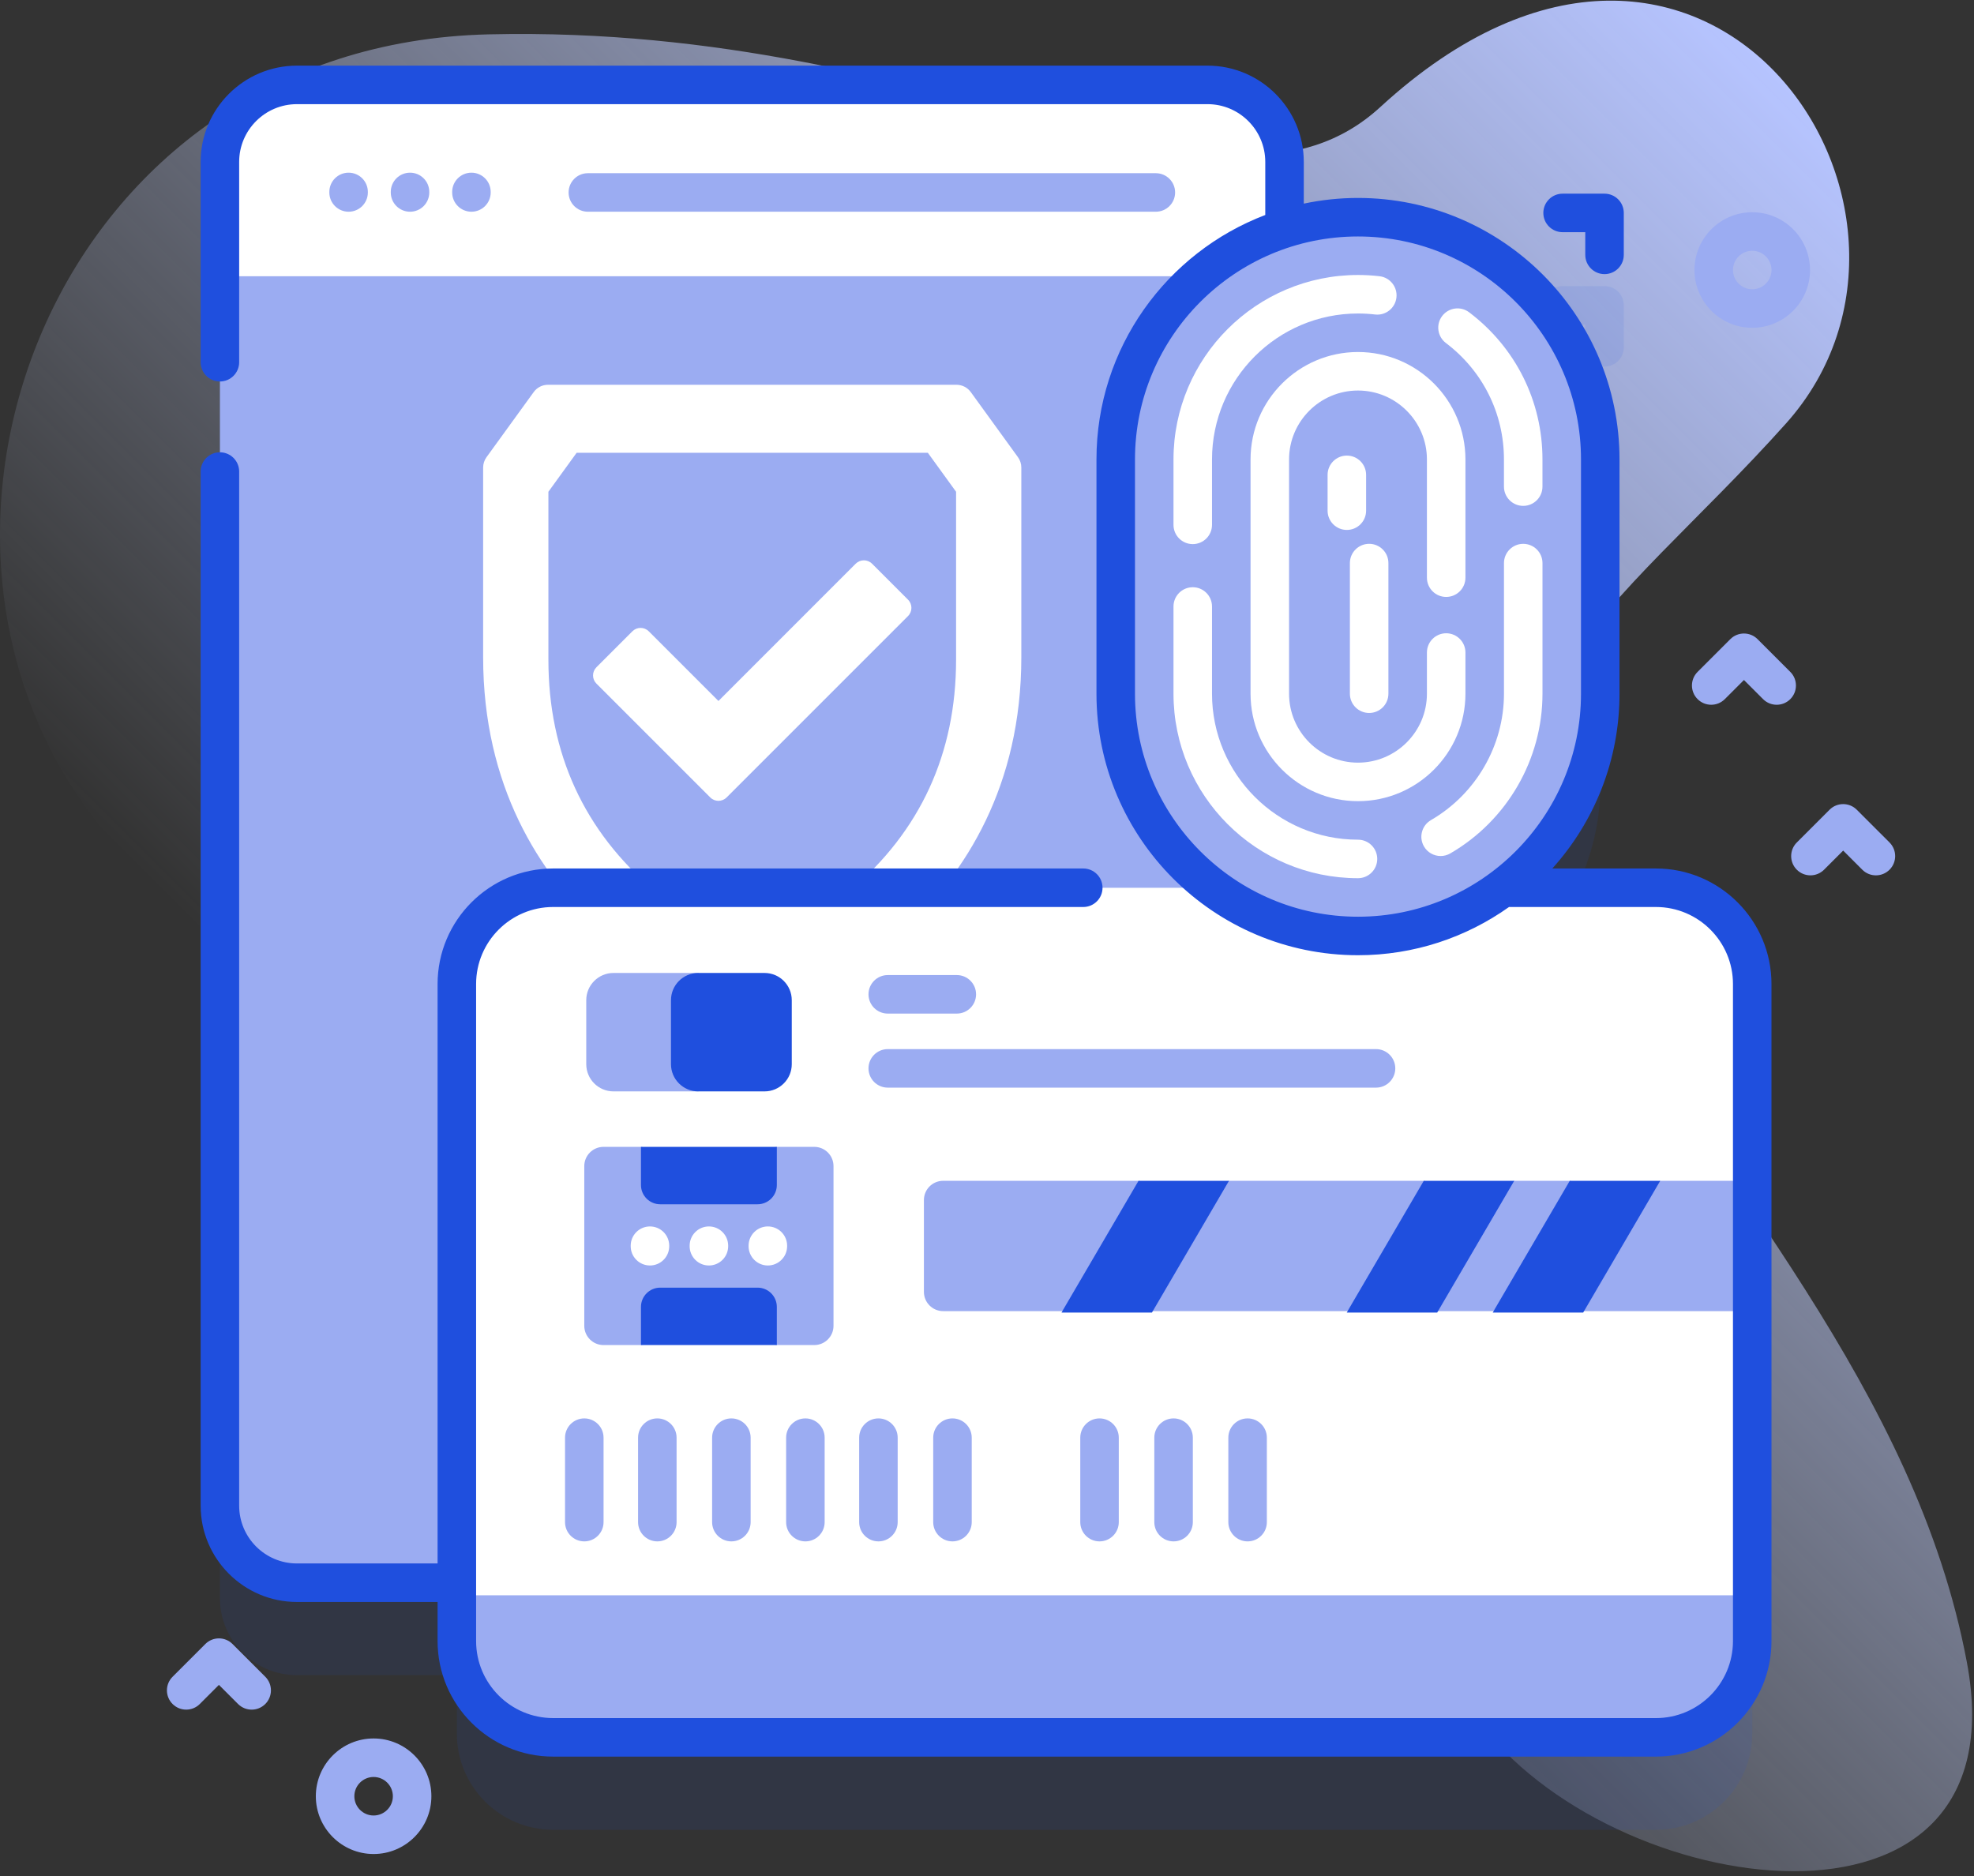 <svg width="242" height="230" viewBox="0 0 242 230" fill="none" xmlns="http://www.w3.org/2000/svg">
<rect x="0" y="0" width="242" height="230" fill="#333333" stroke="none"/>
<g clip-path="url(#clip0_1260_7153)">
<path d="M241.131 203.818C234.87 170.434 210.477 144.764 193.698 116.09C176.475 86.659 197.783 75.579 218.955 51.914C242.332 25.784 209.028 -23.443 169.219 13.122C149.849 30.913 116.785 2.898 59.933 4.211C6.872 5.436 -15.549 65.02 11.529 100.338C33.366 128.82 72.576 137.439 105.615 147.917C139.178 158.561 161.376 183.602 181.069 210.746C197.299 233.118 248.003 240.457 241.131 203.818Z" fill="url(#paint0_linear_1260_7153)"/>
<g opacity="0.1">
<path d="M203.009 120.172H183.887C191.259 114.676 196.181 105.922 196.181 96.383V67.662C196.181 51.286 182.858 37.963 166.481 37.963C163.362 37.963 160.334 38.487 157.477 39.439V31.186C157.477 25.968 153.251 21.742 148.033 21.742H36.405C31.187 21.742 26.961 25.968 26.961 31.186V195.928C26.961 201.146 31.187 205.372 36.405 205.372H56.008V212.526C56.008 219.047 61.292 224.331 67.814 224.331H203.01C209.526 224.331 214.815 219.047 214.815 212.526V131.977C214.814 125.456 209.526 120.172 203.009 120.172Z" fill="#1F4FDE"/>
<path d="M191.564 39.8H194.344V42.58C194.344 43.884 195.401 44.941 196.705 44.941C198.009 44.941 199.066 43.884 199.066 42.58V37.439C199.066 36.135 198.009 35.078 196.705 35.078H191.564C190.26 35.078 189.203 36.135 189.203 37.439C189.203 38.743 190.26 39.8 191.564 39.8Z" fill="#1F4FDE"/>
</g>
<path d="M157.477 19.852V184.594C157.477 189.812 153.251 194.038 148.033 194.038H36.405C31.187 194.038 26.961 189.812 26.961 184.594V19.852C26.961 14.634 31.187 10.408 36.405 10.408H148.033C153.251 10.408 157.477 14.634 157.477 19.852Z" fill="#9BACF2"/>
<path d="M92.937 125.009C93.012 124.981 93.093 124.952 93.178 124.924C93.093 124.957 93.012 124.985 92.937 125.014C92.762 125.08 92.583 125.113 92.398 125.127C92.583 125.113 92.762 125.07 92.937 125.009Z" fill="white"/>
<path d="M93.18 124.924C93.354 124.858 93.548 124.787 93.76 124.707C93.548 124.792 93.354 124.863 93.18 124.924Z" fill="white"/>
<path d="M93.758 124.706C94.079 124.583 94.442 124.437 94.849 124.271C94.442 124.441 94.079 124.583 93.758 124.706Z" fill="white"/>
<path d="M95.266 124.098C95.837 123.852 96.479 123.564 97.173 123.238C96.479 123.569 95.837 123.852 95.266 124.098Z" fill="white"/>
<path d="M117.262 47.174H67.177C66.485 47.174 65.835 47.506 65.429 48.066L59.641 56.054C59.374 56.423 59.23 56.866 59.23 57.321V80.567C59.23 112.168 86.682 123.301 91.501 125.012C91.966 125.177 92.472 125.177 92.937 125.012C97.757 123.3 125.208 112.168 125.208 80.567V57.321C125.208 56.866 125.064 56.423 124.798 56.054L119.01 48.066C118.604 47.506 117.954 47.174 117.262 47.174Z" fill="white"/>
<path d="M92.22 116.49C89.708 115.457 84.93 113.177 80.251 109.218C71.611 101.906 67.231 92.372 67.231 80.88V60.289L70.693 55.51H113.746L117.209 60.289V80.88C117.209 92.372 112.828 101.907 104.188 109.218C99.509 113.177 94.732 115.457 92.22 116.49Z" fill="#9BACF2"/>
<path d="M87.074 97.767L73.118 83.811C72.565 83.257 72.565 82.361 73.118 81.807L77.529 77.396C78.083 76.843 78.98 76.843 79.533 77.396L88.076 85.939L104.904 69.11C105.458 68.557 106.355 68.557 106.908 69.11L111.319 73.522C111.873 74.075 111.873 74.972 111.319 75.525L89.078 97.766C88.524 98.32 87.627 98.32 87.074 97.767Z" fill="white"/>
<path d="M157.478 33.864V19.852C157.478 14.636 153.25 10.408 148.034 10.408H36.405C31.189 10.408 26.961 14.636 26.961 19.852V33.864H157.478Z" fill="white"/>
<path d="M57.795 25.957C56.491 25.957 55.434 24.9 55.434 23.596V23.531C55.434 22.227 56.491 21.17 57.795 21.17C59.098 21.17 60.156 22.227 60.156 23.531V23.596C60.156 24.9 59.098 25.957 57.795 25.957Z" fill="#9BACF2"/>
<path d="M50.267 25.957C48.964 25.957 47.906 24.9 47.906 23.596V23.531C47.906 22.227 48.964 21.17 50.267 21.17C51.571 21.17 52.628 22.227 52.628 23.531V23.596C52.628 24.9 51.572 25.957 50.267 25.957Z" fill="#9BACF2"/>
<path d="M42.736 25.957C41.432 25.957 40.375 24.9 40.375 23.596V23.531C40.375 22.227 41.432 21.17 42.736 21.17C44.04 21.17 45.097 22.227 45.097 23.531V23.596C45.097 24.9 44.04 25.957 42.736 25.957Z" fill="#9BACF2"/>
<path d="M141.7 25.956H72.068C70.764 25.956 69.707 24.9 69.707 23.595C69.707 22.291 70.764 21.234 72.068 21.234H141.7C143.004 21.234 144.061 22.291 144.061 23.595C144.061 24.9 143.004 25.956 141.7 25.956Z" fill="#9BACF2"/>
<path d="M214.814 120.645V201.193C214.814 207.714 209.525 212.998 203.009 212.998H67.813C61.292 212.998 56.008 207.714 56.008 201.193V120.645C56.008 114.124 61.292 108.84 67.813 108.84H203.009C209.526 108.84 214.814 114.124 214.814 120.645Z" fill="white"/>
<path d="M75.21 119.285C73.366 119.285 71.871 120.78 71.871 122.624V130.466C71.871 132.31 73.366 133.804 75.21 133.804H85.598L93.729 126.545L85.598 119.285H75.21Z" fill="#9BACF2"/>
<path d="M93.728 133.804H85.596C83.752 133.804 82.258 132.31 82.258 130.466V122.624C82.258 120.78 83.752 119.285 85.596 119.285H93.728C95.572 119.285 97.066 120.78 97.066 122.624V130.466C97.066 132.309 95.572 133.804 93.728 133.804Z" fill="#1F4FDE"/>
<path d="M113.266 147.127V158.383C113.266 159.687 114.323 160.744 115.627 160.744H130.131L136.782 159.327L141.221 160.744H165.099L170.671 159.327L176.189 160.744H182.996L188.819 159.327L194.086 160.744H214.813V144.766H203.53L198.294 146.182L192.44 144.766H185.633L180.384 146.182L174.543 144.766H150.664L145.281 146.182L139.574 144.766H115.627C114.322 144.766 113.266 145.822 113.266 147.127Z" fill="#9BACF2"/>
<path d="M99.822 164.904H95.235L86.906 163.488L78.577 164.904H73.99C72.686 164.904 71.629 163.847 71.629 162.543V142.965C71.629 141.661 72.686 140.604 73.99 140.604H78.577L86.906 142.02L95.235 140.604H99.822C101.126 140.604 102.183 141.661 102.183 142.965V162.543C102.183 163.847 101.126 164.904 99.822 164.904Z" fill="#9BACF2"/>
<path d="M92.874 147.643H80.939C79.635 147.643 78.578 146.585 78.578 145.282V140.604H95.235V145.282C95.235 146.585 94.178 147.643 92.874 147.643Z" fill="#1F4FDE"/>
<path d="M80.939 157.865H92.874C94.178 157.865 95.235 158.922 95.235 160.226V164.904H78.578V160.226C78.578 158.922 79.635 157.865 80.939 157.865Z" fill="#1F4FDE"/>
<path d="M79.681 155.148C78.378 155.148 77.32 154.091 77.32 152.787V152.722C77.32 151.418 78.378 150.361 79.681 150.361C80.985 150.361 82.042 151.418 82.042 152.722V152.787C82.042 154.091 80.985 155.148 79.681 155.148Z" fill="white"/>
<path d="M86.908 155.148C85.604 155.148 84.547 154.091 84.547 152.787V152.722C84.547 151.418 85.604 150.361 86.908 150.361C88.212 150.361 89.269 151.418 89.269 152.722V152.787C89.269 154.091 88.212 155.148 86.908 155.148Z" fill="white"/>
<path d="M94.134 155.148C92.831 155.148 91.773 154.091 91.773 152.787V152.722C91.773 151.418 92.831 150.361 94.134 150.361C95.438 150.361 96.496 151.418 96.496 152.722V152.787C96.496 154.091 95.438 155.148 94.134 155.148Z" fill="white"/>
<path d="M56.008 195.58V201.194C56.008 207.713 61.293 212.999 67.813 212.999L203.008 212.999C209.528 212.999 214.813 207.714 214.813 201.194V195.58H56.008Z" fill="#9BACF2"/>
<path d="M202.935 188.974C201.631 188.974 200.574 187.917 200.574 186.613V186.549C200.574 185.244 201.631 184.188 202.935 184.188C204.239 184.188 205.296 185.244 205.296 186.549V186.613C205.296 187.917 204.239 188.974 202.935 188.974Z" fill="white"/>
<path d="M195.408 188.974C194.104 188.974 193.047 187.917 193.047 186.613V186.549C193.047 185.244 194.104 184.188 195.408 184.188C196.712 184.188 197.769 185.244 197.769 186.549V186.613C197.769 187.917 196.712 188.974 195.408 188.974Z" fill="white"/>
<path d="M187.877 188.974C186.573 188.974 185.516 187.917 185.516 186.613V186.549C185.516 185.244 186.573 184.188 187.877 184.188C189.18 184.188 190.238 185.244 190.238 186.549V186.613C190.238 187.917 189.181 188.974 187.877 188.974Z" fill="white"/>
<path d="M98.736 188.973C97.432 188.973 96.375 187.916 96.375 186.612V176.257C96.375 174.953 97.432 173.896 98.736 173.896C100.04 173.896 101.097 174.953 101.097 176.257V186.612C101.097 187.916 100.04 188.973 98.736 188.973Z" fill="#9BACF2"/>
<path d="M116.767 188.973C115.464 188.973 114.406 187.916 114.406 186.612V176.257C114.406 174.953 115.464 173.896 116.767 173.896C118.071 173.896 119.128 174.953 119.128 176.257V186.612C119.128 187.916 118.071 188.973 116.767 188.973Z" fill="#9BACF2"/>
<path d="M107.689 188.973C106.385 188.973 105.328 187.916 105.328 186.612V176.257C105.328 174.953 106.385 173.896 107.689 173.896C108.993 173.896 110.05 174.953 110.05 176.257V186.612C110.05 187.916 108.993 188.973 107.689 188.973Z" fill="#9BACF2"/>
<path d="M71.63 188.973C70.327 188.973 69.269 187.916 69.269 186.612V176.257C69.269 174.953 70.327 173.896 71.63 173.896C72.934 173.896 73.992 174.953 73.992 176.257V186.612C73.992 187.916 72.934 188.973 71.63 188.973Z" fill="#9BACF2"/>
<path d="M89.662 188.973C88.358 188.973 87.301 187.916 87.301 186.612V176.257C87.301 174.953 88.358 173.896 89.662 173.896C90.966 173.896 92.023 174.953 92.023 176.257V186.612C92.023 187.916 90.966 188.973 89.662 188.973Z" fill="#9BACF2"/>
<path d="M80.584 188.973C79.28 188.973 78.223 187.916 78.223 186.612V176.257C78.223 174.953 79.28 173.896 80.584 173.896C81.887 173.896 82.945 174.953 82.945 176.257V186.612C82.945 187.916 81.887 188.973 80.584 188.973Z" fill="#9BACF2"/>
<path d="M152.947 188.973C151.643 188.973 150.586 187.916 150.586 186.612V176.257C150.586 174.953 151.643 173.896 152.947 173.896C154.251 173.896 155.308 174.953 155.308 176.257V186.612C155.308 187.916 154.251 188.973 152.947 188.973Z" fill="#9BACF2"/>
<path d="M143.873 188.973C142.569 188.973 141.512 187.916 141.512 186.612V176.257C141.512 174.953 142.569 173.896 143.873 173.896C145.176 173.896 146.234 174.953 146.234 176.257V186.612C146.234 187.916 145.177 188.973 143.873 188.973Z" fill="#9BACF2"/>
<path d="M134.795 188.973C133.491 188.973 132.434 187.916 132.434 186.612V176.257C132.434 174.953 133.491 173.896 134.795 173.896C136.098 173.896 137.156 174.953 137.156 176.257V186.612C137.156 187.916 136.098 188.973 134.795 188.973Z" fill="#9BACF2"/>
<path d="M168.692 133.343H108.834C107.53 133.343 106.473 132.286 106.473 130.982C106.473 129.678 107.53 128.621 108.834 128.621H168.692C169.996 128.621 171.053 129.678 171.053 130.982C171.053 132.286 169.996 133.343 168.692 133.343Z" fill="#9BACF2"/>
<path d="M117.299 124.265H108.834C107.53 124.265 106.473 123.208 106.473 121.904C106.473 120.6 107.53 119.543 108.834 119.543H117.299C118.603 119.543 119.66 120.6 119.66 121.904C119.66 123.208 118.603 124.265 117.299 124.265Z" fill="#9BACF2"/>
<path d="M176.192 160.919H165.102L174.546 144.766H185.636L176.192 160.919Z" fill="#1F4FDE"/>
<path d="M141.222 160.919H130.133L139.577 144.766H150.667L141.222 160.919Z" fill="#1F4FDE"/>
<path d="M194.09 160.919H183L192.444 144.766H203.534L194.09 160.919Z" fill="#1F4FDE"/>
<path d="M166.481 26.629C150.443 26.629 136.781 40.321 136.781 56.328V85.049C136.781 101.194 150.344 114.749 166.48 114.749C182.443 114.749 196.18 100.989 196.18 85.049V56.328C196.181 39.952 182.858 26.629 166.481 26.629Z" fill="#9BACF2"/>
<path d="M166.48 107.667C154.009 107.667 143.863 97.521 143.863 85.05V74.355C143.863 73.051 144.921 71.994 146.224 71.994C147.528 71.994 148.585 73.051 148.585 74.355V85.05C148.585 94.917 156.613 102.945 166.48 102.945C167.784 102.945 168.841 104.001 168.841 105.306C168.841 106.61 167.784 107.667 166.48 107.667Z" fill="white"/>
<path d="M176.614 104.948C175.799 104.948 175.007 104.526 174.569 103.771C173.915 102.643 174.299 101.198 175.427 100.544C180.947 97.343 184.377 91.406 184.377 85.05V69.035C184.377 67.731 185.434 66.674 186.738 66.674C188.042 66.674 189.099 67.731 189.099 69.035V85.05C189.099 93.085 184.768 100.587 177.795 104.629C177.423 104.845 177.016 104.948 176.614 104.948Z" fill="white"/>
<path d="M186.736 62.02C185.432 62.02 184.375 60.963 184.375 59.659V56.328C184.375 50.679 181.78 45.477 177.257 42.052C176.217 41.265 176.012 39.784 176.799 38.745C177.586 37.705 179.067 37.5 180.106 38.287C185.82 42.612 189.097 49.188 189.097 56.328V59.659C189.097 60.963 188.039 62.02 186.736 62.02Z" fill="white"/>
<path d="M146.224 66.708C144.921 66.708 143.863 65.651 143.863 64.347V56.33C143.863 43.859 154.009 33.713 166.48 33.713C167.363 33.713 168.252 33.764 169.122 33.866C170.418 34.017 171.344 35.19 171.193 36.486C171.042 37.78 169.867 38.712 168.574 38.556C167.885 38.476 167.18 38.435 166.48 38.435C156.613 38.435 148.585 46.462 148.585 56.33V64.347C148.585 65.651 147.528 66.708 146.224 66.708Z" fill="white"/>
<path d="M166.481 98.222C159.218 98.222 153.309 92.312 153.309 85.049V56.329C153.309 49.065 159.218 43.156 166.481 43.156C173.745 43.156 179.654 49.065 179.654 56.329V70.823C179.654 72.127 178.596 73.184 177.293 73.184C175.989 73.184 174.932 72.127 174.932 70.823V56.329C174.932 51.67 171.141 47.878 166.481 47.878C161.821 47.878 158.031 51.669 158.031 56.329V85.049C158.031 89.709 161.821 93.5 166.481 93.5C171.141 93.5 174.932 89.709 174.932 85.049V79.999C174.932 78.695 175.989 77.638 177.293 77.638C178.596 77.638 179.654 78.695 179.654 79.999V85.049C179.654 92.312 173.745 98.222 166.481 98.222Z" fill="white"/>
<path d="M165.115 64.97C163.811 64.97 162.754 63.913 162.754 62.609V58.217C162.754 56.912 163.811 55.855 165.115 55.855C166.419 55.855 167.476 56.912 167.476 58.217V62.609C167.476 63.913 166.419 64.97 165.115 64.97Z" fill="white"/>
<path d="M167.849 87.41C166.546 87.41 165.488 86.353 165.488 85.049V69.033C165.488 67.729 166.546 66.672 167.849 66.672C169.153 66.672 170.21 67.729 170.21 69.033V85.049C170.21 86.353 169.153 87.41 167.849 87.41Z" fill="white"/>
<path d="M203.007 106.476H190.306C195.422 100.793 198.541 93.28 198.541 85.05V56.329C198.541 38.651 184.159 24.268 166.481 24.268C164.203 24.268 161.982 24.511 159.837 24.965V19.852C159.837 13.343 154.541 8.047 148.032 8.047H36.403C29.893 8.047 24.598 13.343 24.598 19.852V44.409C24.598 45.713 25.655 46.77 26.959 46.77C28.262 46.77 29.32 45.713 29.32 44.409V19.852C29.32 15.946 32.497 12.769 36.403 12.769H148.032C151.938 12.769 155.115 15.946 155.115 19.852V26.357C143.032 30.954 134.42 42.652 134.42 56.329V85.05C134.42 102.728 148.802 117.11 166.481 117.11C173.375 117.11 179.763 114.916 184.997 111.198H203.007C208.214 111.198 212.451 115.434 212.451 120.642V201.193C212.451 206.4 208.214 210.637 203.007 210.637L67.811 210.636C62.604 210.636 58.367 206.4 58.367 201.192V120.641C58.367 115.434 62.604 111.197 67.811 111.197L132.802 111.198C134.106 111.198 135.163 110.141 135.163 108.837C135.163 107.533 134.106 106.476 132.802 106.476L67.811 106.475C60 106.475 53.645 112.83 53.645 120.641V191.679H36.403C32.497 191.679 29.32 188.501 29.32 184.596V57.812C29.32 56.508 28.262 55.451 26.959 55.451C25.655 55.451 24.598 56.508 24.598 57.812V184.596C24.598 191.105 29.893 196.401 36.403 196.401H53.645V201.193C53.645 209.004 60 215.359 67.811 215.359L203.007 215.359C210.818 215.359 217.173 209.005 217.173 201.193V120.642C217.173 112.831 210.818 106.476 203.007 106.476ZM166.481 112.389C151.406 112.389 139.142 100.124 139.142 85.05V56.33C139.142 41.255 151.406 28.991 166.481 28.991C181.556 28.991 193.82 41.255 193.82 56.33V85.05C193.82 100.124 181.555 112.389 166.481 112.389Z" fill="#1F4FDE"/>
<path d="M191.564 28.466H194.344V31.246C194.344 32.55 195.401 33.607 196.705 33.607C198.009 33.607 199.066 32.55 199.066 31.246V26.105C199.066 24.801 198.009 23.744 196.705 23.744H191.564C190.26 23.744 189.203 24.801 189.203 26.105C189.203 27.409 190.26 28.466 191.564 28.466Z" fill="#1F4FDE"/>
<path d="M30.853 209.601C30.249 209.601 29.645 209.37 29.183 208.909L26.839 206.565L24.495 208.909C23.573 209.831 22.079 209.831 21.157 208.909C20.234 207.987 20.234 206.492 21.157 205.571L25.17 201.557C26.092 200.635 27.587 200.635 28.509 201.557L32.523 205.571C33.445 206.492 33.445 207.987 32.523 208.909C32.062 209.37 31.458 209.601 30.853 209.601Z" fill="#9BACF2"/>
<path d="M217.81 86.404C217.206 86.404 216.602 86.173 216.14 85.712L213.796 83.368L211.452 85.712C210.53 86.634 209.036 86.634 208.114 85.712C207.191 84.79 207.191 83.295 208.114 82.373L212.127 78.36C213.049 77.437 214.544 77.437 215.466 78.36L219.48 82.373C220.402 83.295 220.402 84.79 219.48 85.712C219.019 86.173 218.415 86.404 217.81 86.404Z" fill="#9BACF2"/>
<path d="M229.974 107.318C229.37 107.318 228.766 107.087 228.305 106.626L225.961 104.282L223.617 106.626C222.694 107.548 221.2 107.548 220.278 106.626C219.355 105.704 219.355 104.209 220.278 103.287L224.291 99.274C225.214 98.352 226.708 98.352 227.63 99.274L231.644 103.287C232.566 104.209 232.566 105.704 231.644 106.626C231.183 107.087 230.579 107.318 229.974 107.318Z" fill="#9BACF2"/>
<path d="M45.802 227.301C41.896 227.301 38.719 224.123 38.719 220.218C38.719 216.312 41.896 213.135 45.802 213.135C49.707 213.135 52.885 216.312 52.885 220.218C52.885 224.123 49.707 227.301 45.802 227.301ZM45.802 217.857C44.5 217.857 43.441 218.916 43.441 220.218C43.441 221.52 44.5 222.579 45.802 222.579C47.104 222.579 48.163 221.52 48.163 220.218C48.163 218.916 47.103 217.857 45.802 217.857Z" fill="#9BACF2"/>
<path d="M214.813 40.188C210.908 40.188 207.73 37.01 207.73 33.105C207.73 29.199 210.908 26.021 214.813 26.021C218.719 26.021 221.897 29.199 221.897 33.105C221.897 37.01 218.719 40.188 214.813 40.188ZM214.813 30.744C213.512 30.744 212.452 31.803 212.452 33.105C212.452 34.406 213.512 35.465 214.813 35.465C216.115 35.465 217.175 34.406 217.175 33.105C217.175 31.803 216.115 30.744 214.813 30.744Z" fill="#9BACF2"/>
</g>
<defs>
<linearGradient id="paint0_linear_1260_7153" x1="80.144" y1="169.878" x2="229.407" y2="20.615" gradientUnits="userSpaceOnUse">
<stop stop-color="#D1DDFF" stop-opacity="0"/>
<stop offset="1" stop-color="#B6C4FF"/>
</linearGradient>
<clipPath id="clip0_1260_7153">
<rect width="241.767" height="229.49" fill="white"/>
</clipPath>
</defs>
</svg>
